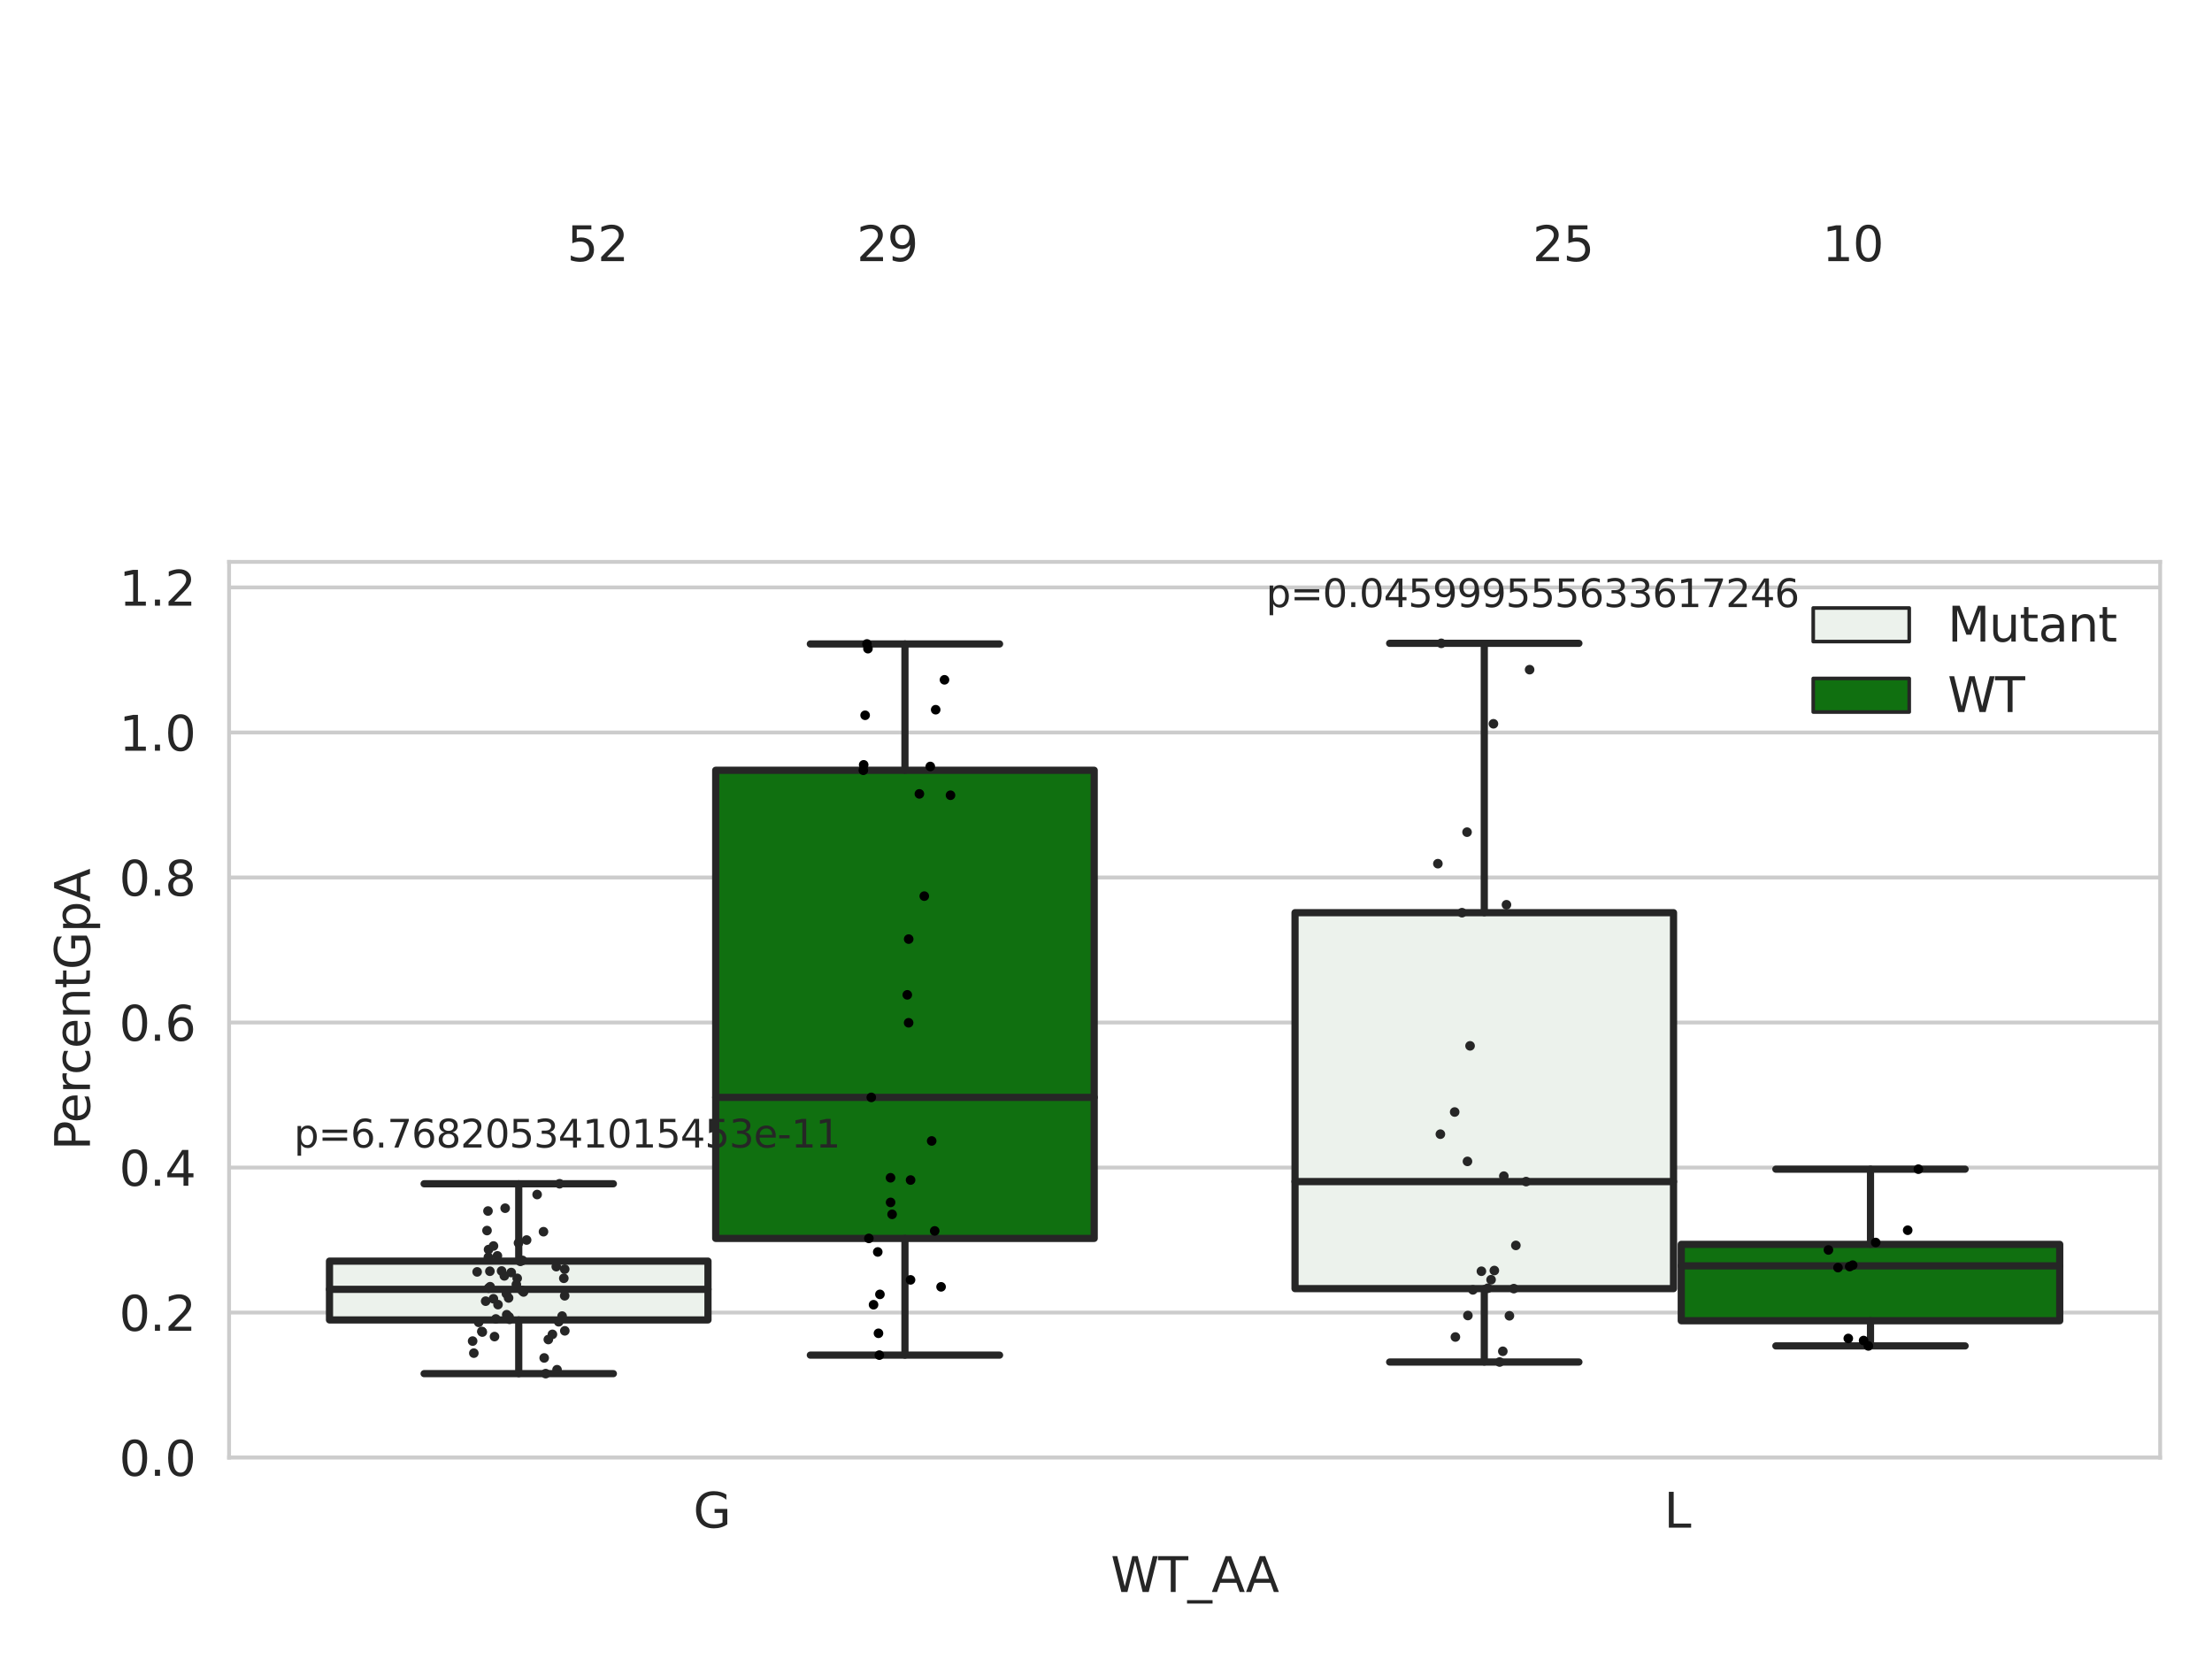 <?xml version="1.0" encoding="utf-8" standalone="no"?>
<!DOCTYPE svg PUBLIC "-//W3C//DTD SVG 1.1//EN"
  "http://www.w3.org/Graphics/SVG/1.1/DTD/svg11.dtd">
<svg xmlns:xlink="http://www.w3.org/1999/xlink" width="460.8pt" height="345.6pt" viewBox="0 0 460.8 345.6" xmlns="http://www.w3.org/2000/svg" version="1.1">
 <defs>
  <style type="text/css">*{stroke-linejoin: round; stroke-linecap: butt}</style>
 </defs>
 <g id="figure_1">
  <g id="patch_1">
   <path d="M 0 345.6 
L 460.8 345.6 
L 460.8 0 
L 0 0 
z
" style="fill: #ffffff"/>
  </g>
  <g id="axes_1">
   <g id="patch_2">
    <path d="M 47.72 303.64 
L 450 303.64 
L 450 117.054 
L 47.72 117.054 
z
" style="fill: #ffffff"/>
   </g>
   <g id="matplotlib.axis_1">
    <g id="xtick_1">
     <g id="text_1">
      <!-- G -->
      <g style="fill: #262626" transform="translate(144.416 318.238) scale(0.1 -0.1)">
       <defs>
        <path id="DejaVuSans-47" d="M 3809 666 
L 3809 1919 
L 2778 1919 
L 2778 2438 
L 4434 2438 
L 4434 434 
Q 4069 175 3628 42 
Q 3188 -91 2688 -91 
Q 1594 -91 976 548 
Q 359 1188 359 2328 
Q 359 3472 976 4111 
Q 1594 4750 2688 4750 
Q 3144 4750 3555 4637 
Q 3966 4525 4313 4306 
L 4313 3634 
Q 3963 3931 3569 4081 
Q 3175 4231 2741 4231 
Q 1884 4231 1454 3753 
Q 1025 3275 1025 2328 
Q 1025 1384 1454 906 
Q 1884 428 2741 428 
Q 3075 428 3337 486 
Q 3600 544 3809 666 
z
" transform="scale(0.016)"/>
       </defs>
       <use xlink:href="#DejaVuSans-47"/>
      </g>
     </g>
    </g>
    <g id="xtick_2">
     <g id="text_2">
      <!-- L -->
      <g style="fill: #262626" transform="translate(346.644 318.238) scale(0.1 -0.1)">
       <defs>
        <path id="DejaVuSans-4c" d="M 628 4666 
L 1259 4666 
L 1259 531 
L 3531 531 
L 3531 0 
L 628 0 
L 628 4666 
z
" transform="scale(0.016)"/>
       </defs>
       <use xlink:href="#DejaVuSans-4c"/>
      </g>
     </g>
    </g>
    <g id="text_3">
     <!-- WT_AA -->
     <g style="fill: #262626" transform="translate(231.384 331.638) scale(0.1 -0.1)">
      <defs>
       <path id="DejaVuSans-57" d="M 213 4666 
L 850 4666 
L 1831 722 
L 2809 4666 
L 3519 4666 
L 4500 722 
L 5478 4666 
L 6119 4666 
L 4947 0 
L 4153 0 
L 3169 4050 
L 2175 0 
L 1381 0 
L 213 4666 
z
" transform="scale(0.016)"/>
       <path id="DejaVuSans-54" d="M -19 4666 
L 3928 4666 
L 3928 4134 
L 2272 4134 
L 2272 0 
L 1638 0 
L 1638 4134 
L -19 4134 
L -19 4666 
z
" transform="scale(0.016)"/>
       <path id="DejaVuSans-5f" d="M 3263 -1063 
L 3263 -1509 
L -63 -1509 
L -63 -1063 
L 3263 -1063 
z
" transform="scale(0.016)"/>
       <path id="DejaVuSans-41" d="M 2188 4044 
L 1331 1722 
L 3047 1722 
L 2188 4044 
z
M 1831 4666 
L 2547 4666 
L 4325 0 
L 3669 0 
L 3244 1197 
L 1141 1197 
L 716 0 
L 50 0 
L 1831 4666 
z
" transform="scale(0.016)"/>
      </defs>
      <use xlink:href="#DejaVuSans-57"/>
      <use xlink:href="#DejaVuSans-54" x="98.877"/>
      <use xlink:href="#DejaVuSans-5f" x="159.961"/>
      <use xlink:href="#DejaVuSans-41" x="209.961"/>
      <use xlink:href="#DejaVuSans-41" x="281.119"/>
     </g>
    </g>
   </g>
   <g id="matplotlib.axis_2">
    <g id="ytick_1">
     <g id="line2d_1">
      <path d="M 47.72 303.64 
L 450 303.64 
" clip-path="url(#p1c39cd64d8)" style="fill: none; stroke: #cccccc; stroke-width: 0.8; stroke-linecap: round"/>
     </g>
     <g id="text_4">
      <!-- 0.0 -->
      <g style="fill: #262626" transform="translate(24.817 307.439) scale(0.1 -0.1)">
       <defs>
        <path id="DejaVuSans-30" d="M 2034 4250 
Q 1547 4250 1301 3770 
Q 1056 3291 1056 2328 
Q 1056 1369 1301 889 
Q 1547 409 2034 409 
Q 2525 409 2770 889 
Q 3016 1369 3016 2328 
Q 3016 3291 2770 3770 
Q 2525 4250 2034 4250 
z
M 2034 4750 
Q 2819 4750 3233 4129 
Q 3647 3509 3647 2328 
Q 3647 1150 3233 529 
Q 2819 -91 2034 -91 
Q 1250 -91 836 529 
Q 422 1150 422 2328 
Q 422 3509 836 4129 
Q 1250 4750 2034 4750 
z
" transform="scale(0.016)"/>
        <path id="DejaVuSans-2e" d="M 684 794 
L 1344 794 
L 1344 0 
L 684 0 
L 684 794 
z
" transform="scale(0.016)"/>
       </defs>
       <use xlink:href="#DejaVuSans-30"/>
       <use xlink:href="#DejaVuSans-2e" x="63.623"/>
       <use xlink:href="#DejaVuSans-30" x="95.41"/>
      </g>
     </g>
    </g>
    <g id="ytick_2">
     <g id="line2d_2">
      <path d="M 47.72 273.429 
L 450 273.429 
" clip-path="url(#p1c39cd64d8)" style="fill: none; stroke: #cccccc; stroke-width: 0.8; stroke-linecap: round"/>
     </g>
     <g id="text_5">
      <!-- 0.2 -->
      <g style="fill: #262626" transform="translate(24.817 277.228) scale(0.1 -0.1)">
       <defs>
        <path id="DejaVuSans-32" d="M 1228 531 
L 3431 531 
L 3431 0 
L 469 0 
L 469 531 
Q 828 903 1448 1529 
Q 2069 2156 2228 2338 
Q 2531 2678 2651 2914 
Q 2772 3150 2772 3378 
Q 2772 3750 2511 3984 
Q 2250 4219 1831 4219 
Q 1534 4219 1204 4116 
Q 875 4013 500 3803 
L 500 4441 
Q 881 4594 1212 4672 
Q 1544 4750 1819 4750 
Q 2544 4750 2975 4387 
Q 3406 4025 3406 3419 
Q 3406 3131 3298 2873 
Q 3191 2616 2906 2266 
Q 2828 2175 2409 1742 
Q 1991 1309 1228 531 
z
" transform="scale(0.016)"/>
       </defs>
       <use xlink:href="#DejaVuSans-30"/>
       <use xlink:href="#DejaVuSans-2e" x="63.623"/>
       <use xlink:href="#DejaVuSans-32" x="95.41"/>
      </g>
     </g>
    </g>
    <g id="ytick_3">
     <g id="line2d_3">
      <path d="M 47.72 243.218 
L 450 243.218 
" clip-path="url(#p1c39cd64d8)" style="fill: none; stroke: #cccccc; stroke-width: 0.8; stroke-linecap: round"/>
     </g>
     <g id="text_6">
      <!-- 0.4 -->
      <g style="fill: #262626" transform="translate(24.817 247.017) scale(0.1 -0.1)">
       <defs>
        <path id="DejaVuSans-34" d="M 2419 4116 
L 825 1625 
L 2419 1625 
L 2419 4116 
z
M 2253 4666 
L 3047 4666 
L 3047 1625 
L 3713 1625 
L 3713 1100 
L 3047 1100 
L 3047 0 
L 2419 0 
L 2419 1100 
L 313 1100 
L 313 1709 
L 2253 4666 
z
" transform="scale(0.016)"/>
       </defs>
       <use xlink:href="#DejaVuSans-30"/>
       <use xlink:href="#DejaVuSans-2e" x="63.623"/>
       <use xlink:href="#DejaVuSans-34" x="95.41"/>
      </g>
     </g>
    </g>
    <g id="ytick_4">
     <g id="line2d_4">
      <path d="M 47.72 213.007 
L 450 213.007 
" clip-path="url(#p1c39cd64d8)" style="fill: none; stroke: #cccccc; stroke-width: 0.8; stroke-linecap: round"/>
     </g>
     <g id="text_7">
      <!-- 0.6 -->
      <g style="fill: #262626" transform="translate(24.817 216.806) scale(0.1 -0.1)">
       <defs>
        <path id="DejaVuSans-36" d="M 2113 2584 
Q 1688 2584 1439 2293 
Q 1191 2003 1191 1497 
Q 1191 994 1439 701 
Q 1688 409 2113 409 
Q 2538 409 2786 701 
Q 3034 994 3034 1497 
Q 3034 2003 2786 2293 
Q 2538 2584 2113 2584 
z
M 3366 4563 
L 3366 3988 
Q 3128 4100 2886 4159 
Q 2644 4219 2406 4219 
Q 1781 4219 1451 3797 
Q 1122 3375 1075 2522 
Q 1259 2794 1537 2939 
Q 1816 3084 2150 3084 
Q 2853 3084 3261 2657 
Q 3669 2231 3669 1497 
Q 3669 778 3244 343 
Q 2819 -91 2113 -91 
Q 1303 -91 875 529 
Q 447 1150 447 2328 
Q 447 3434 972 4092 
Q 1497 4750 2381 4750 
Q 2619 4750 2861 4703 
Q 3103 4656 3366 4563 
z
" transform="scale(0.016)"/>
       </defs>
       <use xlink:href="#DejaVuSans-30"/>
       <use xlink:href="#DejaVuSans-2e" x="63.623"/>
       <use xlink:href="#DejaVuSans-36" x="95.41"/>
      </g>
     </g>
    </g>
    <g id="ytick_5">
     <g id="line2d_5">
      <path d="M 47.72 182.796 
L 450 182.796 
" clip-path="url(#p1c39cd64d8)" style="fill: none; stroke: #cccccc; stroke-width: 0.8; stroke-linecap: round"/>
     </g>
     <g id="text_8">
      <!-- 0.8 -->
      <g style="fill: #262626" transform="translate(24.817 186.595) scale(0.1 -0.1)">
       <defs>
        <path id="DejaVuSans-38" d="M 2034 2216 
Q 1584 2216 1326 1975 
Q 1069 1734 1069 1313 
Q 1069 891 1326 650 
Q 1584 409 2034 409 
Q 2484 409 2743 651 
Q 3003 894 3003 1313 
Q 3003 1734 2745 1975 
Q 2488 2216 2034 2216 
z
M 1403 2484 
Q 997 2584 770 2862 
Q 544 3141 544 3541 
Q 544 4100 942 4425 
Q 1341 4750 2034 4750 
Q 2731 4750 3128 4425 
Q 3525 4100 3525 3541 
Q 3525 3141 3298 2862 
Q 3072 2584 2669 2484 
Q 3125 2378 3379 2068 
Q 3634 1759 3634 1313 
Q 3634 634 3220 271 
Q 2806 -91 2034 -91 
Q 1263 -91 848 271 
Q 434 634 434 1313 
Q 434 1759 690 2068 
Q 947 2378 1403 2484 
z
M 1172 3481 
Q 1172 3119 1398 2916 
Q 1625 2713 2034 2713 
Q 2441 2713 2670 2916 
Q 2900 3119 2900 3481 
Q 2900 3844 2670 4047 
Q 2441 4250 2034 4250 
Q 1625 4250 1398 4047 
Q 1172 3844 1172 3481 
z
" transform="scale(0.016)"/>
       </defs>
       <use xlink:href="#DejaVuSans-30"/>
       <use xlink:href="#DejaVuSans-2e" x="63.623"/>
       <use xlink:href="#DejaVuSans-38" x="95.41"/>
      </g>
     </g>
    </g>
    <g id="ytick_6">
     <g id="line2d_6">
      <path d="M 47.72 152.585 
L 450 152.585 
" clip-path="url(#p1c39cd64d8)" style="fill: none; stroke: #cccccc; stroke-width: 0.8; stroke-linecap: round"/>
     </g>
     <g id="text_9">
      <!-- 1.0 -->
      <g style="fill: #262626" transform="translate(24.817 156.385) scale(0.1 -0.1)">
       <defs>
        <path id="DejaVuSans-31" d="M 794 531 
L 1825 531 
L 1825 4091 
L 703 3866 
L 703 4441 
L 1819 4666 
L 2450 4666 
L 2450 531 
L 3481 531 
L 3481 0 
L 794 0 
L 794 531 
z
" transform="scale(0.016)"/>
       </defs>
       <use xlink:href="#DejaVuSans-31"/>
       <use xlink:href="#DejaVuSans-2e" x="63.623"/>
       <use xlink:href="#DejaVuSans-30" x="95.41"/>
      </g>
     </g>
    </g>
    <g id="ytick_7">
     <g id="line2d_7">
      <path d="M 47.72 122.374 
L 450 122.374 
" clip-path="url(#p1c39cd64d8)" style="fill: none; stroke: #cccccc; stroke-width: 0.8; stroke-linecap: round"/>
     </g>
     <g id="text_10">
      <!-- 1.2 -->
      <g style="fill: #262626" transform="translate(24.817 126.174) scale(0.1 -0.1)">
       <use xlink:href="#DejaVuSans-31"/>
       <use xlink:href="#DejaVuSans-2e" x="63.623"/>
       <use xlink:href="#DejaVuSans-32" x="95.41"/>
      </g>
     </g>
    </g>
    <g id="text_11">
     <!-- PercentGpA -->
     <g style="fill: #262626" transform="translate(18.737 239.624) rotate(-90) scale(0.1 -0.1)">
      <defs>
       <path id="DejaVuSans-50" d="M 1259 4147 
L 1259 2394 
L 2053 2394 
Q 2494 2394 2734 2622 
Q 2975 2850 2975 3272 
Q 2975 3691 2734 3919 
Q 2494 4147 2053 4147 
L 1259 4147 
z
M 628 4666 
L 2053 4666 
Q 2838 4666 3239 4311 
Q 3641 3956 3641 3272 
Q 3641 2581 3239 2228 
Q 2838 1875 2053 1875 
L 1259 1875 
L 1259 0 
L 628 0 
L 628 4666 
z
" transform="scale(0.016)"/>
       <path id="DejaVuSans-65" d="M 3597 1894 
L 3597 1613 
L 953 1613 
Q 991 1019 1311 708 
Q 1631 397 2203 397 
Q 2534 397 2845 478 
Q 3156 559 3463 722 
L 3463 178 
Q 3153 47 2828 -22 
Q 2503 -91 2169 -91 
Q 1331 -91 842 396 
Q 353 884 353 1716 
Q 353 2575 817 3079 
Q 1281 3584 2069 3584 
Q 2775 3584 3186 3129 
Q 3597 2675 3597 1894 
z
M 3022 2063 
Q 3016 2534 2758 2815 
Q 2500 3097 2075 3097 
Q 1594 3097 1305 2825 
Q 1016 2553 972 2059 
L 3022 2063 
z
" transform="scale(0.016)"/>
       <path id="DejaVuSans-72" d="M 2631 2963 
Q 2534 3019 2420 3045 
Q 2306 3072 2169 3072 
Q 1681 3072 1420 2755 
Q 1159 2438 1159 1844 
L 1159 0 
L 581 0 
L 581 3500 
L 1159 3500 
L 1159 2956 
Q 1341 3275 1631 3429 
Q 1922 3584 2338 3584 
Q 2397 3584 2469 3576 
Q 2541 3569 2628 3553 
L 2631 2963 
z
" transform="scale(0.016)"/>
       <path id="DejaVuSans-63" d="M 3122 3366 
L 3122 2828 
Q 2878 2963 2633 3030 
Q 2388 3097 2138 3097 
Q 1578 3097 1268 2742 
Q 959 2388 959 1747 
Q 959 1106 1268 751 
Q 1578 397 2138 397 
Q 2388 397 2633 464 
Q 2878 531 3122 666 
L 3122 134 
Q 2881 22 2623 -34 
Q 2366 -91 2075 -91 
Q 1284 -91 818 406 
Q 353 903 353 1747 
Q 353 2603 823 3093 
Q 1294 3584 2113 3584 
Q 2378 3584 2631 3529 
Q 2884 3475 3122 3366 
z
" transform="scale(0.016)"/>
       <path id="DejaVuSans-6e" d="M 3513 2113 
L 3513 0 
L 2938 0 
L 2938 2094 
Q 2938 2591 2744 2837 
Q 2550 3084 2163 3084 
Q 1697 3084 1428 2787 
Q 1159 2491 1159 1978 
L 1159 0 
L 581 0 
L 581 3500 
L 1159 3500 
L 1159 2956 
Q 1366 3272 1645 3428 
Q 1925 3584 2291 3584 
Q 2894 3584 3203 3211 
Q 3513 2838 3513 2113 
z
" transform="scale(0.016)"/>
       <path id="DejaVuSans-74" d="M 1172 4494 
L 1172 3500 
L 2356 3500 
L 2356 3053 
L 1172 3053 
L 1172 1153 
Q 1172 725 1289 603 
Q 1406 481 1766 481 
L 2356 481 
L 2356 0 
L 1766 0 
Q 1100 0 847 248 
Q 594 497 594 1153 
L 594 3053 
L 172 3053 
L 172 3500 
L 594 3500 
L 594 4494 
L 1172 4494 
z
" transform="scale(0.016)"/>
       <path id="DejaVuSans-70" d="M 1159 525 
L 1159 -1331 
L 581 -1331 
L 581 3500 
L 1159 3500 
L 1159 2969 
Q 1341 3281 1617 3432 
Q 1894 3584 2278 3584 
Q 2916 3584 3314 3078 
Q 3713 2572 3713 1747 
Q 3713 922 3314 415 
Q 2916 -91 2278 -91 
Q 1894 -91 1617 61 
Q 1341 213 1159 525 
z
M 3116 1747 
Q 3116 2381 2855 2742 
Q 2594 3103 2138 3103 
Q 1681 3103 1420 2742 
Q 1159 2381 1159 1747 
Q 1159 1113 1420 752 
Q 1681 391 2138 391 
Q 2594 391 2855 752 
Q 3116 1113 3116 1747 
z
" transform="scale(0.016)"/>
      </defs>
      <use xlink:href="#DejaVuSans-50"/>
      <use xlink:href="#DejaVuSans-65" x="56.678"/>
      <use xlink:href="#DejaVuSans-72" x="118.201"/>
      <use xlink:href="#DejaVuSans-63" x="157.064"/>
      <use xlink:href="#DejaVuSans-65" x="212.045"/>
      <use xlink:href="#DejaVuSans-6e" x="273.568"/>
      <use xlink:href="#DejaVuSans-74" x="336.947"/>
      <use xlink:href="#DejaVuSans-47" x="376.156"/>
      <use xlink:href="#DejaVuSans-70" x="453.646"/>
      <use xlink:href="#DejaVuSans-41" x="517.123"/>
     </g>
    </g>
   </g>
   <g id="patch_3">
    <path d="M 68.639 274.965 
L 147.485 274.965 
L 147.485 262.714 
L 68.639 262.714 
L 68.639 274.965 
z
" clip-path="url(#p1c39cd64d8)" style="fill: #ecf2ec; stroke: #262626; stroke-width: 1.5; stroke-linejoin: miter"/>
   </g>
   <g id="patch_4">
    <path d="M 149.095 257.982 
L 227.941 257.982 
L 227.941 160.463 
L 149.095 160.463 
L 149.095 257.982 
z
" clip-path="url(#p1c39cd64d8)" style="fill: #107010; stroke: #262626; stroke-width: 1.5; stroke-linejoin: miter"/>
   </g>
   <g id="patch_5">
    <path d="M 269.779 268.445 
L 348.625 268.445 
L 348.625 190.129 
L 269.779 190.129 
L 269.779 268.445 
z
" clip-path="url(#p1c39cd64d8)" style="fill: #ecf2ec; stroke: #262626; stroke-width: 1.5; stroke-linejoin: miter"/>
   </g>
   <g id="patch_6">
    <path d="M 350.235 275.135 
L 429.081 275.135 
L 429.081 259.224 
L 350.235 259.224 
L 350.235 275.135 
z
" clip-path="url(#p1c39cd64d8)" style="fill: #107010; stroke: #262626; stroke-width: 1.5; stroke-linejoin: miter"/>
   </g>
   <g id="patch_7">
    <path d="M 148.29 303.64 
L 148.29 303.64 
L 148.29 303.64 
L 148.29 303.64 
z
" clip-path="url(#p1c39cd64d8)" style="fill: #ecf2ec; stroke: #262626; stroke-width: 0.75; stroke-linejoin: miter"/>
   </g>
   <g id="patch_8">
    <path d="M 148.29 303.64 
L 148.29 303.64 
L 148.29 303.64 
L 148.29 303.64 
z
" clip-path="url(#p1c39cd64d8)" style="fill: #107010; stroke: #262626; stroke-width: 0.75; stroke-linejoin: miter"/>
   </g>
   <g id="PathCollection_1"/>
   <g id="PathCollection_2"/>
   <g id="line2d_8">
    <path d="M 108.062 274.965 
L 108.062 286.153 
" clip-path="url(#p1c39cd64d8)" style="fill: none; stroke: #262626; stroke-width: 1.5; stroke-linecap: round"/>
   </g>
   <g id="line2d_9">
    <path d="M 108.062 262.714 
L 108.062 246.602 
" clip-path="url(#p1c39cd64d8)" style="fill: none; stroke: #262626; stroke-width: 1.5; stroke-linecap: round"/>
   </g>
   <g id="line2d_10">
    <path d="M 88.35 286.153 
L 127.774 286.153 
" clip-path="url(#p1c39cd64d8)" style="fill: none; stroke: #262626; stroke-width: 1.5; stroke-linecap: round"/>
   </g>
   <g id="line2d_11">
    <path d="M 88.35 246.602 
L 127.774 246.602 
" clip-path="url(#p1c39cd64d8)" style="fill: none; stroke: #262626; stroke-width: 1.5; stroke-linecap: round"/>
   </g>
   <g id="line2d_12"/>
   <g id="line2d_13">
    <path d="M 188.518 257.982 
L 188.518 282.296 
" clip-path="url(#p1c39cd64d8)" style="fill: none; stroke: #262626; stroke-width: 1.5; stroke-linecap: round"/>
   </g>
   <g id="line2d_14">
    <path d="M 188.518 160.463 
L 188.518 134.148 
" clip-path="url(#p1c39cd64d8)" style="fill: none; stroke: #262626; stroke-width: 1.5; stroke-linecap: round"/>
   </g>
   <g id="line2d_15">
    <path d="M 168.806 282.296 
L 208.23 282.296 
" clip-path="url(#p1c39cd64d8)" style="fill: none; stroke: #262626; stroke-width: 1.5; stroke-linecap: round"/>
   </g>
   <g id="line2d_16">
    <path d="M 168.806 134.148 
L 208.23 134.148 
" clip-path="url(#p1c39cd64d8)" style="fill: none; stroke: #262626; stroke-width: 1.5; stroke-linecap: round"/>
   </g>
   <g id="line2d_17"/>
   <g id="line2d_18">
    <path d="M 309.202 268.445 
L 309.202 283.736 
" clip-path="url(#p1c39cd64d8)" style="fill: none; stroke: #262626; stroke-width: 1.5; stroke-linecap: round"/>
   </g>
   <g id="line2d_19">
    <path d="M 309.202 190.129 
L 309.202 134.017 
" clip-path="url(#p1c39cd64d8)" style="fill: none; stroke: #262626; stroke-width: 1.5; stroke-linecap: round"/>
   </g>
   <g id="line2d_20">
    <path d="M 289.49 283.736 
L 328.914 283.736 
" clip-path="url(#p1c39cd64d8)" style="fill: none; stroke: #262626; stroke-width: 1.5; stroke-linecap: round"/>
   </g>
   <g id="line2d_21">
    <path d="M 289.49 134.017 
L 328.914 134.017 
" clip-path="url(#p1c39cd64d8)" style="fill: none; stroke: #262626; stroke-width: 1.5; stroke-linecap: round"/>
   </g>
   <g id="line2d_22"/>
   <g id="line2d_23">
    <path d="M 389.658 275.135 
L 389.658 280.378 
" clip-path="url(#p1c39cd64d8)" style="fill: none; stroke: #262626; stroke-width: 1.5; stroke-linecap: round"/>
   </g>
   <g id="line2d_24">
    <path d="M 389.658 259.224 
L 389.658 243.56 
" clip-path="url(#p1c39cd64d8)" style="fill: none; stroke: #262626; stroke-width: 1.5; stroke-linecap: round"/>
   </g>
   <g id="line2d_25">
    <path d="M 369.946 280.378 
L 409.37 280.378 
" clip-path="url(#p1c39cd64d8)" style="fill: none; stroke: #262626; stroke-width: 1.5; stroke-linecap: round"/>
   </g>
   <g id="line2d_26">
    <path d="M 369.946 243.56 
L 409.37 243.56 
" clip-path="url(#p1c39cd64d8)" style="fill: none; stroke: #262626; stroke-width: 1.5; stroke-linecap: round"/>
   </g>
   <g id="line2d_27"/>
   <g id="line2d_28">
    <path d="M 68.639 268.586 
L 147.485 268.586 
" clip-path="url(#p1c39cd64d8)" style="fill: none; stroke: #262626; stroke-width: 1.5; stroke-linecap: round"/>
   </g>
   <g id="line2d_29">
    <path d="M 149.095 228.607 
L 227.941 228.607 
" clip-path="url(#p1c39cd64d8)" style="fill: none; stroke: #262626; stroke-width: 1.5; stroke-linecap: round"/>
   </g>
   <g id="line2d_30">
    <path d="M 269.779 246.147 
L 348.625 246.147 
" clip-path="url(#p1c39cd64d8)" style="fill: none; stroke: #262626; stroke-width: 1.5; stroke-linecap: round"/>
   </g>
   <g id="line2d_31">
    <path d="M 350.235 263.699 
L 429.081 263.699 
" clip-path="url(#p1c39cd64d8)" style="fill: none; stroke: #262626; stroke-width: 1.5; stroke-linecap: round"/>
   </g>
   <g id="patch_9">
    <path d="M 47.72 303.64 
L 47.72 117.054 
" style="fill: none; stroke: #cccccc; stroke-width: 0.8; stroke-linejoin: miter; stroke-linecap: square"/>
   </g>
   <g id="patch_10">
    <path d="M 450 303.64 
L 450 117.054 
" style="fill: none; stroke: #cccccc; stroke-width: 0.8; stroke-linejoin: miter; stroke-linecap: square"/>
   </g>
   <g id="patch_11">
    <path d="M 47.72 303.64 
L 450 303.64 
" style="fill: none; stroke: #cccccc; stroke-width: 0.8; stroke-linejoin: miter; stroke-linecap: square"/>
   </g>
   <g id="patch_12">
    <path d="M 47.72 117.054 
L 450 117.054 
" style="fill: none; stroke: #cccccc; stroke-width: 0.8; stroke-linejoin: miter; stroke-linecap: square"/>
   </g>
   <g id="PathCollection_3">
    <defs>
     <path id="C0_0_bb5c1a4bd2" d="M 0 1 
C 0.265 1 0.52 0.895 0.707 0.707 
C 0.895 0.52 1 0.265 1 -0 
C 1 -0.265 0.895 -0.52 0.707 -0.707 
C 0.52 -0.895 0.265 -1 0 -1 
C -0.265 -1 -0.52 -0.895 -0.707 -0.707 
C -0.895 -0.52 -1 -0.265 -1 0 
C -1 0.265 -0.895 0.52 -0.707 0.707 
C -0.52 0.895 -0.265 1 0 1 
z
"/>
    </defs>
    <g clip-path="url(#p1c39cd64d8)">
     <use xlink:href="#C0_0_bb5c1a4bd2" x="102.787" y="270.557" style="fill: #262626"/>
    </g>
    <g clip-path="url(#p1c39cd64d8)">
     <use xlink:href="#C0_0_bb5c1a4bd2" x="106.151" y="274.837" style="fill: #262626"/>
    </g>
    <g clip-path="url(#p1c39cd64d8)">
     <use xlink:href="#C0_0_bb5c1a4bd2" x="117.66" y="277.237" style="fill: #262626"/>
    </g>
    <g clip-path="url(#p1c39cd64d8)">
     <use xlink:href="#C0_0_bb5c1a4bd2" x="98.709" y="281.882" style="fill: #262626"/>
    </g>
    <g clip-path="url(#p1c39cd64d8)">
     <use xlink:href="#C0_0_bb5c1a4bd2" x="109.063" y="269.142" style="fill: #262626"/>
    </g>
    <g clip-path="url(#p1c39cd64d8)">
     <use xlink:href="#C0_0_bb5c1a4bd2" x="115.881" y="263.859" style="fill: #262626"/>
    </g>
    <g clip-path="url(#p1c39cd64d8)">
     <use xlink:href="#C0_0_bb5c1a4bd2" x="114.227" y="279.048" style="fill: #262626"/>
    </g>
    <g clip-path="url(#p1c39cd64d8)">
     <use xlink:href="#C0_0_bb5c1a4bd2" x="103.619" y="261.619" style="fill: #262626"/>
    </g>
    <g clip-path="url(#p1c39cd64d8)">
     <use xlink:href="#C0_0_bb5c1a4bd2" x="102.106" y="268.042" style="fill: #262626"/>
    </g>
    <g clip-path="url(#p1c39cd64d8)">
     <use xlink:href="#C0_0_bb5c1a4bd2" x="99.719" y="275.463" style="fill: #262626"/>
    </g>
    <g clip-path="url(#p1c39cd64d8)">
     <use xlink:href="#C0_0_bb5c1a4bd2" x="115.081" y="277.972" style="fill: #262626"/>
    </g>
    <g clip-path="url(#p1c39cd64d8)">
     <use xlink:href="#C0_0_bb5c1a4bd2" x="103.745" y="271.776" style="fill: #262626"/>
    </g>
    <g clip-path="url(#p1c39cd64d8)">
     <use xlink:href="#C0_0_bb5c1a4bd2" x="101.656" y="252.278" style="fill: #262626"/>
    </g>
    <g clip-path="url(#p1c39cd64d8)">
     <use xlink:href="#C0_0_bb5c1a4bd2" x="106.052" y="274.344" style="fill: #262626"/>
    </g>
    <g clip-path="url(#p1c39cd64d8)">
     <use xlink:href="#C0_0_bb5c1a4bd2" x="105.236" y="251.69" style="fill: #262626"/>
    </g>
    <g clip-path="url(#p1c39cd64d8)">
     <use xlink:href="#C0_0_bb5c1a4bd2" x="117.454" y="266.291" style="fill: #262626"/>
    </g>
    <g clip-path="url(#p1c39cd64d8)">
     <use xlink:href="#C0_0_bb5c1a4bd2" x="116.569" y="246.602" style="fill: #262626"/>
    </g>
    <g clip-path="url(#p1c39cd64d8)">
     <use xlink:href="#C0_0_bb5c1a4bd2" x="109.702" y="258.321" style="fill: #262626"/>
    </g>
    <g clip-path="url(#p1c39cd64d8)">
     <use xlink:href="#C0_0_bb5c1a4bd2" x="101.772" y="268.343" style="fill: #262626"/>
    </g>
    <g clip-path="url(#p1c39cd64d8)">
     <use xlink:href="#C0_0_bb5c1a4bd2" x="113.366" y="282.881" style="fill: #262626"/>
    </g>
    <g clip-path="url(#p1c39cd64d8)">
     <use xlink:href="#C0_0_bb5c1a4bd2" x="100.478" y="277.489" style="fill: #262626"/>
    </g>
    <g clip-path="url(#p1c39cd64d8)">
     <use xlink:href="#C0_0_bb5c1a4bd2" x="111.894" y="248.842" style="fill: #262626"/>
    </g>
    <g clip-path="url(#p1c39cd64d8)">
     <use xlink:href="#C0_0_bb5c1a4bd2" x="104.496" y="264.77" style="fill: #262626"/>
    </g>
    <g clip-path="url(#p1c39cd64d8)">
     <use xlink:href="#C0_0_bb5c1a4bd2" x="100.371" y="277.364" style="fill: #262626"/>
    </g>
    <g clip-path="url(#p1c39cd64d8)">
     <use xlink:href="#C0_0_bb5c1a4bd2" x="102.05" y="264.822" style="fill: #262626"/>
    </g>
    <g clip-path="url(#p1c39cd64d8)">
     <use xlink:href="#C0_0_bb5c1a4bd2" x="105.065" y="265.791" style="fill: #262626"/>
    </g>
    <g clip-path="url(#p1c39cd64d8)">
     <use xlink:href="#C0_0_bb5c1a4bd2" x="105.559" y="273.878" style="fill: #262626"/>
    </g>
    <g clip-path="url(#p1c39cd64d8)">
     <use xlink:href="#C0_0_bb5c1a4bd2" x="101.174" y="271.057" style="fill: #262626"/>
    </g>
    <g clip-path="url(#p1c39cd64d8)">
     <use xlink:href="#C0_0_bb5c1a4bd2" x="108.842" y="262.565" style="fill: #262626"/>
    </g>
    <g clip-path="url(#p1c39cd64d8)">
     <use xlink:href="#C0_0_bb5c1a4bd2" x="101.735" y="261.905" style="fill: #262626"/>
    </g>
    <g clip-path="url(#p1c39cd64d8)">
     <use xlink:href="#C0_0_bb5c1a4bd2" x="108.012" y="258.932" style="fill: #262626"/>
    </g>
    <g clip-path="url(#p1c39cd64d8)">
     <use xlink:href="#C0_0_bb5c1a4bd2" x="102.803" y="259.562" style="fill: #262626"/>
    </g>
    <g clip-path="url(#p1c39cd64d8)">
     <use xlink:href="#C0_0_bb5c1a4bd2" x="117.636" y="269.935" style="fill: #262626"/>
    </g>
    <g clip-path="url(#p1c39cd64d8)">
     <use xlink:href="#C0_0_bb5c1a4bd2" x="101.772" y="260.307" style="fill: #262626"/>
    </g>
    <g clip-path="url(#p1c39cd64d8)">
     <use xlink:href="#C0_0_bb5c1a4bd2" x="103.018" y="278.436" style="fill: #262626"/>
    </g>
    <g clip-path="url(#p1c39cd64d8)">
     <use xlink:href="#C0_0_bb5c1a4bd2" x="108.747" y="268.83" style="fill: #262626"/>
    </g>
    <g clip-path="url(#p1c39cd64d8)">
     <use xlink:href="#C0_0_bb5c1a4bd2" x="103.294" y="274.759" style="fill: #262626"/>
    </g>
    <g clip-path="url(#p1c39cd64d8)">
     <use xlink:href="#C0_0_bb5c1a4bd2" x="117.097" y="274.163" style="fill: #262626"/>
    </g>
    <g clip-path="url(#p1c39cd64d8)">
     <use xlink:href="#C0_0_bb5c1a4bd2" x="116.386" y="275.349" style="fill: #262626"/>
    </g>
    <g clip-path="url(#p1c39cd64d8)">
     <use xlink:href="#C0_0_bb5c1a4bd2" x="107.568" y="267.594" style="fill: #262626"/>
    </g>
    <g clip-path="url(#p1c39cd64d8)">
     <use xlink:href="#C0_0_bb5c1a4bd2" x="106.502" y="265.09" style="fill: #262626"/>
    </g>
    <g clip-path="url(#p1c39cd64d8)">
     <use xlink:href="#C0_0_bb5c1a4bd2" x="99.397" y="264.958" style="fill: #262626"/>
    </g>
    <g clip-path="url(#p1c39cd64d8)">
     <use xlink:href="#C0_0_bb5c1a4bd2" x="101.454" y="256.347" style="fill: #262626"/>
    </g>
    <g clip-path="url(#p1c39cd64d8)">
     <use xlink:href="#C0_0_bb5c1a4bd2" x="98.456" y="279.372" style="fill: #262626"/>
    </g>
    <g clip-path="url(#p1c39cd64d8)">
     <use xlink:href="#C0_0_bb5c1a4bd2" x="105.948" y="270.388" style="fill: #262626"/>
    </g>
    <g clip-path="url(#p1c39cd64d8)">
     <use xlink:href="#C0_0_bb5c1a4bd2" x="116.042" y="285.337" style="fill: #262626"/>
    </g>
    <g clip-path="url(#p1c39cd64d8)">
     <use xlink:href="#C0_0_bb5c1a4bd2" x="108.406" y="262.764" style="fill: #262626"/>
    </g>
    <g clip-path="url(#p1c39cd64d8)">
     <use xlink:href="#C0_0_bb5c1a4bd2" x="107.74" y="266.298" style="fill: #262626"/>
    </g>
    <g clip-path="url(#p1c39cd64d8)">
     <use xlink:href="#C0_0_bb5c1a4bd2" x="105.487" y="269.495" style="fill: #262626"/>
    </g>
    <g clip-path="url(#p1c39cd64d8)">
     <use xlink:href="#C0_0_bb5c1a4bd2" x="117.64" y="264.394" style="fill: #262626"/>
    </g>
    <g clip-path="url(#p1c39cd64d8)">
     <use xlink:href="#C0_0_bb5c1a4bd2" x="113.22" y="256.585" style="fill: #262626"/>
    </g>
    <g clip-path="url(#p1c39cd64d8)">
     <use xlink:href="#C0_0_bb5c1a4bd2" x="113.682" y="286.153" style="fill: #262626"/>
    </g>
   </g>
   <g id="PathCollection_4">
    <defs>
     <path id="C1_0_c247820a19" d="M 0 1 
C 0.265 1 0.52 0.895 0.707 0.707 
C 0.895 0.52 1 0.265 1 -0 
C 1 -0.265 0.895 -0.52 0.707 -0.707 
C 0.52 -0.895 0.265 -1 0 -1 
C -0.265 -1 -0.52 -0.895 -0.707 -0.707 
C -0.895 -0.52 -1 -0.265 -1 0 
C -1 0.265 -0.895 0.52 -0.707 0.707 
C -0.52 0.895 -0.265 1 0 1 
z
"/>
    </defs>
    <g clip-path="url(#p1c39cd64d8)">
     <use xlink:href="#C1_0_c247820a19" x="189.284" y="213.065"/>
    </g>
    <g clip-path="url(#p1c39cd64d8)">
     <use xlink:href="#C1_0_c247820a19" x="181.504" y="228.607"/>
    </g>
    <g clip-path="url(#p1c39cd64d8)">
     <use xlink:href="#C1_0_c247820a19" x="189.005" y="207.243"/>
    </g>
    <g clip-path="url(#p1c39cd64d8)">
     <use xlink:href="#C1_0_c247820a19" x="185.525" y="250.482"/>
    </g>
    <g clip-path="url(#p1c39cd64d8)">
     <use xlink:href="#C1_0_c247820a19" x="183.184" y="282.296"/>
    </g>
    <g clip-path="url(#p1c39cd64d8)">
     <use xlink:href="#C1_0_c247820a19" x="185.513" y="245.351"/>
    </g>
    <g clip-path="url(#p1c39cd64d8)">
     <use xlink:href="#C1_0_c247820a19" x="196.044" y="268.072"/>
    </g>
    <g clip-path="url(#p1c39cd64d8)">
     <use xlink:href="#C1_0_c247820a19" x="180.605" y="134.148"/>
    </g>
    <g clip-path="url(#p1c39cd64d8)">
     <use xlink:href="#C1_0_c247820a19" x="193.795" y="159.669"/>
    </g>
    <g clip-path="url(#p1c39cd64d8)">
     <use xlink:href="#C1_0_c247820a19" x="180.811" y="135.131"/>
    </g>
    <g clip-path="url(#p1c39cd64d8)">
     <use xlink:href="#C1_0_c247820a19" x="194.92" y="147.847"/>
    </g>
    <g clip-path="url(#p1c39cd64d8)">
     <use xlink:href="#C1_0_c247820a19" x="179.85" y="160.463"/>
    </g>
    <g clip-path="url(#p1c39cd64d8)">
     <use xlink:href="#C1_0_c247820a19" x="191.524" y="165.381"/>
    </g>
    <g clip-path="url(#p1c39cd64d8)">
     <use xlink:href="#C1_0_c247820a19" x="196.754" y="141.615"/>
    </g>
    <g clip-path="url(#p1c39cd64d8)">
     <use xlink:href="#C1_0_c247820a19" x="189.68" y="266.622"/>
    </g>
    <g clip-path="url(#p1c39cd64d8)">
     <use xlink:href="#C1_0_c247820a19" x="185.842" y="252.968"/>
    </g>
    <g clip-path="url(#p1c39cd64d8)">
     <use xlink:href="#C1_0_c247820a19" x="194.716" y="256.422"/>
    </g>
    <g clip-path="url(#p1c39cd64d8)">
     <use xlink:href="#C1_0_c247820a19" x="198.008" y="165.662"/>
    </g>
    <g clip-path="url(#p1c39cd64d8)">
     <use xlink:href="#C1_0_c247820a19" x="180.222" y="149.004"/>
    </g>
    <g clip-path="url(#p1c39cd64d8)">
     <use xlink:href="#C1_0_c247820a19" x="189.295" y="195.631"/>
    </g>
    <g clip-path="url(#p1c39cd64d8)">
     <use xlink:href="#C1_0_c247820a19" x="189.69" y="245.823"/>
    </g>
    <g clip-path="url(#p1c39cd64d8)">
     <use xlink:href="#C1_0_c247820a19" x="179.921" y="159.329"/>
    </g>
    <g clip-path="url(#p1c39cd64d8)">
     <use xlink:href="#C1_0_c247820a19" x="183.305" y="269.64"/>
    </g>
    <g clip-path="url(#p1c39cd64d8)">
     <use xlink:href="#C1_0_c247820a19" x="181.002" y="257.982"/>
    </g>
    <g clip-path="url(#p1c39cd64d8)">
     <use xlink:href="#C1_0_c247820a19" x="181.976" y="271.8"/>
    </g>
    <g clip-path="url(#p1c39cd64d8)">
     <use xlink:href="#C1_0_c247820a19" x="183.003" y="277.749"/>
    </g>
    <g clip-path="url(#p1c39cd64d8)">
     <use xlink:href="#C1_0_c247820a19" x="182.853" y="260.805"/>
    </g>
    <g clip-path="url(#p1c39cd64d8)">
     <use xlink:href="#C1_0_c247820a19" x="194.086" y="237.681"/>
    </g>
    <g clip-path="url(#p1c39cd64d8)">
     <use xlink:href="#C1_0_c247820a19" x="192.544" y="186.678"/>
    </g>
   </g>
   <g id="PathCollection_5">
    <defs>
     <path id="C2_0_08121fb043" d="M 0 1 
C 0.265 1 0.52 0.895 0.707 0.707 
C 0.895 0.52 1 0.265 1 -0 
C 1 -0.265 0.895 -0.52 0.707 -0.707 
C 0.52 -0.895 0.265 -1 0 -1 
C -0.265 -1 -0.52 -0.895 -0.707 -0.707 
C -0.895 -0.52 -1 -0.265 -1 0 
C -1 0.265 -0.895 0.52 -0.707 0.707 
C -0.52 0.895 -0.265 1 0 1 
z
"/>
    </defs>
    <g clip-path="url(#p1c39cd64d8)">
     <use xlink:href="#C2_0_08121fb043" x="305.7" y="241.939" style="fill: #262626"/>
    </g>
    <g clip-path="url(#p1c39cd64d8)">
     <use xlink:href="#C2_0_08121fb043" x="306.83" y="268.704" style="fill: #262626"/>
    </g>
    <g clip-path="url(#p1c39cd64d8)">
     <use xlink:href="#C2_0_08121fb043" x="305.613" y="173.353" style="fill: #262626"/>
    </g>
    <g clip-path="url(#p1c39cd64d8)">
     <use xlink:href="#C2_0_08121fb043" x="300.057" y="236.268" style="fill: #262626"/>
    </g>
    <g clip-path="url(#p1c39cd64d8)">
     <use xlink:href="#C2_0_08121fb043" x="315.353" y="268.445" style="fill: #262626"/>
    </g>
    <g clip-path="url(#p1c39cd64d8)">
     <use xlink:href="#C2_0_08121fb043" x="303.036" y="231.653" style="fill: #262626"/>
    </g>
    <g clip-path="url(#p1c39cd64d8)">
     <use xlink:href="#C2_0_08121fb043" x="315.78" y="259.44" style="fill: #262626"/>
    </g>
    <g clip-path="url(#p1c39cd64d8)">
     <use xlink:href="#C2_0_08121fb043" x="304.558" y="190.129" style="fill: #262626"/>
    </g>
    <g clip-path="url(#p1c39cd64d8)">
     <use xlink:href="#C2_0_08121fb043" x="318.645" y="139.504" style="fill: #262626"/>
    </g>
    <g clip-path="url(#p1c39cd64d8)">
     <use xlink:href="#C2_0_08121fb043" x="317.913" y="246.147" style="fill: #262626"/>
    </g>
    <g clip-path="url(#p1c39cd64d8)">
     <use xlink:href="#C2_0_08121fb043" x="311.111" y="150.779" style="fill: #262626"/>
    </g>
    <g clip-path="url(#p1c39cd64d8)">
     <use xlink:href="#C2_0_08121fb043" x="311.298" y="264.672" style="fill: #262626"/>
    </g>
    <g clip-path="url(#p1c39cd64d8)">
     <use xlink:href="#C2_0_08121fb043" x="308.605" y="264.822" style="fill: #262626"/>
    </g>
    <g clip-path="url(#p1c39cd64d8)">
     <use xlink:href="#C2_0_08121fb043" x="305.789" y="274.047" style="fill: #262626"/>
    </g>
    <g clip-path="url(#p1c39cd64d8)">
     <use xlink:href="#C2_0_08121fb043" x="306.242" y="217.871" style="fill: #262626"/>
    </g>
    <g clip-path="url(#p1c39cd64d8)">
     <use xlink:href="#C2_0_08121fb043" x="313.277" y="245.011" style="fill: #262626"/>
    </g>
    <g clip-path="url(#p1c39cd64d8)">
     <use xlink:href="#C2_0_08121fb043" x="309.937" y="268.369" style="fill: #262626"/>
    </g>
    <g clip-path="url(#p1c39cd64d8)">
     <use xlink:href="#C2_0_08121fb043" x="313.825" y="188.474" style="fill: #262626"/>
    </g>
    <g clip-path="url(#p1c39cd64d8)">
     <use xlink:href="#C2_0_08121fb043" x="303.185" y="278.522" style="fill: #262626"/>
    </g>
    <g clip-path="url(#p1c39cd64d8)">
     <use xlink:href="#C2_0_08121fb043" x="300.245" y="134.017" style="fill: #262626"/>
    </g>
    <g clip-path="url(#p1c39cd64d8)">
     <use xlink:href="#C2_0_08121fb043" x="310.619" y="266.588" style="fill: #262626"/>
    </g>
    <g clip-path="url(#p1c39cd64d8)">
     <use xlink:href="#C2_0_08121fb043" x="313.065" y="281.498" style="fill: #262626"/>
    </g>
    <g clip-path="url(#p1c39cd64d8)">
     <use xlink:href="#C2_0_08121fb043" x="312.403" y="283.736" style="fill: #262626"/>
    </g>
    <g clip-path="url(#p1c39cd64d8)">
     <use xlink:href="#C2_0_08121fb043" x="314.438" y="274.103" style="fill: #262626"/>
    </g>
    <g clip-path="url(#p1c39cd64d8)">
     <use xlink:href="#C2_0_08121fb043" x="299.537" y="179.921" style="fill: #262626"/>
    </g>
   </g>
   <g id="PathCollection_6">
    <defs>
     <path id="C3_0_bf386529cb" d="M 0 1 
C 0.265 1 0.52 0.895 0.707 0.707 
C 0.895 0.52 1 0.265 1 -0 
C 1 -0.265 0.895 -0.52 0.707 -0.707 
C 0.52 -0.895 0.265 -1 0 -1 
C -0.265 -1 -0.52 -0.895 -0.707 -0.707 
C -0.895 -0.52 -1 -0.265 -1 0 
C -1 0.265 -0.895 0.52 -0.707 0.707 
C -0.52 0.895 -0.265 1 0 1 
z
"/>
    </defs>
    <g clip-path="url(#p1c39cd64d8)">
     <use xlink:href="#C3_0_bf386529cb" x="382.889" y="264.066"/>
    </g>
    <g clip-path="url(#p1c39cd64d8)">
     <use xlink:href="#C3_0_bf386529cb" x="385.034" y="278.825"/>
    </g>
    <g clip-path="url(#p1c39cd64d8)">
     <use xlink:href="#C3_0_bf386529cb" x="389.217" y="280.378"/>
    </g>
    <g clip-path="url(#p1c39cd64d8)">
     <use xlink:href="#C3_0_bf386529cb" x="399.631" y="243.56"/>
    </g>
    <g clip-path="url(#p1c39cd64d8)">
     <use xlink:href="#C3_0_bf386529cb" x="385.951" y="263.553"/>
    </g>
    <g clip-path="url(#p1c39cd64d8)">
     <use xlink:href="#C3_0_bf386529cb" x="385.322" y="263.845"/>
    </g>
    <g clip-path="url(#p1c39cd64d8)">
     <use xlink:href="#C3_0_bf386529cb" x="397.407" y="256.279"/>
    </g>
    <g clip-path="url(#p1c39cd64d8)">
     <use xlink:href="#C3_0_bf386529cb" x="380.896" y="260.387"/>
    </g>
    <g clip-path="url(#p1c39cd64d8)">
     <use xlink:href="#C3_0_bf386529cb" x="388.223" y="279.257"/>
    </g>
    <g clip-path="url(#p1c39cd64d8)">
     <use xlink:href="#C3_0_bf386529cb" x="390.742" y="258.836"/>
    </g>
   </g>
   <g id="text_12">
    <!-- 52 -->
    <g style="fill: #262626" transform="translate(118.119 54.4) scale(0.1 -0.1)">
     <defs>
      <path id="DejaVuSans-35" d="M 691 4666 
L 3169 4666 
L 3169 4134 
L 1269 4134 
L 1269 2991 
Q 1406 3038 1543 3061 
Q 1681 3084 1819 3084 
Q 2600 3084 3056 2656 
Q 3513 2228 3513 1497 
Q 3513 744 3044 326 
Q 2575 -91 1722 -91 
Q 1428 -91 1123 -41 
Q 819 9 494 109 
L 494 744 
Q 775 591 1075 516 
Q 1375 441 1709 441 
Q 2250 441 2565 725 
Q 2881 1009 2881 1497 
Q 2881 1984 2565 2268 
Q 2250 2553 1709 2553 
Q 1456 2553 1204 2497 
Q 953 2441 691 2322 
L 691 4666 
z
" transform="scale(0.016)"/>
     </defs>
     <use xlink:href="#DejaVuSans-35"/>
     <use xlink:href="#DejaVuSans-32" x="63.623"/>
    </g>
   </g>
   <g id="text_13">
    <!-- p=6.768205341015453e-11 -->
    <g style="fill: #262626" transform="translate(61.242 239.049) scale(0.08 -0.08)">
     <defs>
      <path id="DejaVuSans-3d" d="M 678 2906 
L 4684 2906 
L 4684 2381 
L 678 2381 
L 678 2906 
z
M 678 1631 
L 4684 1631 
L 4684 1100 
L 678 1100 
L 678 1631 
z
" transform="scale(0.016)"/>
      <path id="DejaVuSans-37" d="M 525 4666 
L 3525 4666 
L 3525 4397 
L 1831 0 
L 1172 0 
L 2766 4134 
L 525 4134 
L 525 4666 
z
" transform="scale(0.016)"/>
      <path id="DejaVuSans-33" d="M 2597 2516 
Q 3050 2419 3304 2112 
Q 3559 1806 3559 1356 
Q 3559 666 3084 287 
Q 2609 -91 1734 -91 
Q 1441 -91 1130 -33 
Q 819 25 488 141 
L 488 750 
Q 750 597 1062 519 
Q 1375 441 1716 441 
Q 2309 441 2620 675 
Q 2931 909 2931 1356 
Q 2931 1769 2642 2001 
Q 2353 2234 1838 2234 
L 1294 2234 
L 1294 2753 
L 1863 2753 
Q 2328 2753 2575 2939 
Q 2822 3125 2822 3475 
Q 2822 3834 2567 4026 
Q 2313 4219 1838 4219 
Q 1578 4219 1281 4162 
Q 984 4106 628 3988 
L 628 4550 
Q 988 4650 1302 4700 
Q 1616 4750 1894 4750 
Q 2613 4750 3031 4423 
Q 3450 4097 3450 3541 
Q 3450 3153 3228 2886 
Q 3006 2619 2597 2516 
z
" transform="scale(0.016)"/>
      <path id="DejaVuSans-2d" d="M 313 2009 
L 1997 2009 
L 1997 1497 
L 313 1497 
L 313 2009 
z
" transform="scale(0.016)"/>
     </defs>
     <use xlink:href="#DejaVuSans-70"/>
     <use xlink:href="#DejaVuSans-3d" x="63.477"/>
     <use xlink:href="#DejaVuSans-36" x="147.266"/>
     <use xlink:href="#DejaVuSans-2e" x="210.889"/>
     <use xlink:href="#DejaVuSans-37" x="242.676"/>
     <use xlink:href="#DejaVuSans-36" x="306.299"/>
     <use xlink:href="#DejaVuSans-38" x="369.922"/>
     <use xlink:href="#DejaVuSans-32" x="433.545"/>
     <use xlink:href="#DejaVuSans-30" x="497.168"/>
     <use xlink:href="#DejaVuSans-35" x="560.791"/>
     <use xlink:href="#DejaVuSans-33" x="624.414"/>
     <use xlink:href="#DejaVuSans-34" x="688.037"/>
     <use xlink:href="#DejaVuSans-31" x="751.66"/>
     <use xlink:href="#DejaVuSans-30" x="815.283"/>
     <use xlink:href="#DejaVuSans-31" x="878.906"/>
     <use xlink:href="#DejaVuSans-35" x="942.529"/>
     <use xlink:href="#DejaVuSans-34" x="1006.152"/>
     <use xlink:href="#DejaVuSans-35" x="1069.775"/>
     <use xlink:href="#DejaVuSans-33" x="1133.398"/>
     <use xlink:href="#DejaVuSans-65" x="1197.021"/>
     <use xlink:href="#DejaVuSans-2d" x="1258.545"/>
     <use xlink:href="#DejaVuSans-31" x="1294.629"/>
     <use xlink:href="#DejaVuSans-31" x="1358.252"/>
    </g>
   </g>
   <g id="text_14">
    <!-- 29 -->
    <g style="fill: #262626" transform="translate(178.461 54.4) scale(0.1 -0.1)">
     <defs>
      <path id="DejaVuSans-39" d="M 703 97 
L 703 672 
Q 941 559 1184 500 
Q 1428 441 1663 441 
Q 2288 441 2617 861 
Q 2947 1281 2994 2138 
Q 2813 1869 2534 1725 
Q 2256 1581 1919 1581 
Q 1219 1581 811 2004 
Q 403 2428 403 3163 
Q 403 3881 828 4315 
Q 1253 4750 1959 4750 
Q 2769 4750 3195 4129 
Q 3622 3509 3622 2328 
Q 3622 1225 3098 567 
Q 2575 -91 1691 -91 
Q 1453 -91 1209 -44 
Q 966 3 703 97 
z
M 1959 2075 
Q 2384 2075 2632 2365 
Q 2881 2656 2881 3163 
Q 2881 3666 2632 3958 
Q 2384 4250 1959 4250 
Q 1534 4250 1286 3958 
Q 1038 3666 1038 3163 
Q 1038 2656 1286 2365 
Q 1534 2075 1959 2075 
z
" transform="scale(0.016)"/>
     </defs>
     <use xlink:href="#DejaVuSans-32"/>
     <use xlink:href="#DejaVuSans-39" x="63.623"/>
    </g>
   </g>
   <g id="text_15">
    <!-- 25 -->
    <g style="fill: #262626" transform="translate(319.259 54.4) scale(0.1 -0.1)">
     <use xlink:href="#DejaVuSans-32"/>
     <use xlink:href="#DejaVuSans-35" x="63.623"/>
    </g>
   </g>
   <g id="text_16">
    <!-- p=0.045999555633617246 -->
    <g style="fill: #262626" transform="translate(263.741 126.464) scale(0.08 -0.08)">
     <use xlink:href="#DejaVuSans-70"/>
     <use xlink:href="#DejaVuSans-3d" x="63.477"/>
     <use xlink:href="#DejaVuSans-30" x="147.266"/>
     <use xlink:href="#DejaVuSans-2e" x="210.889"/>
     <use xlink:href="#DejaVuSans-30" x="242.676"/>
     <use xlink:href="#DejaVuSans-34" x="306.299"/>
     <use xlink:href="#DejaVuSans-35" x="369.922"/>
     <use xlink:href="#DejaVuSans-39" x="433.545"/>
     <use xlink:href="#DejaVuSans-39" x="497.168"/>
     <use xlink:href="#DejaVuSans-39" x="560.791"/>
     <use xlink:href="#DejaVuSans-35" x="624.414"/>
     <use xlink:href="#DejaVuSans-35" x="688.037"/>
     <use xlink:href="#DejaVuSans-35" x="751.66"/>
     <use xlink:href="#DejaVuSans-36" x="815.283"/>
     <use xlink:href="#DejaVuSans-33" x="878.906"/>
     <use xlink:href="#DejaVuSans-33" x="942.529"/>
     <use xlink:href="#DejaVuSans-36" x="1006.152"/>
     <use xlink:href="#DejaVuSans-31" x="1069.775"/>
     <use xlink:href="#DejaVuSans-37" x="1133.398"/>
     <use xlink:href="#DejaVuSans-32" x="1197.021"/>
     <use xlink:href="#DejaVuSans-34" x="1260.645"/>
     <use xlink:href="#DejaVuSans-36" x="1324.268"/>
    </g>
   </g>
   <g id="text_17">
    <!-- 10 -->
    <g style="fill: #262626" transform="translate(379.601 54.4) scale(0.1 -0.1)">
     <use xlink:href="#DejaVuSans-31"/>
     <use xlink:href="#DejaVuSans-30" x="63.623"/>
    </g>
   </g>
   <g id="legend_1">
    <g id="patch_13">
     <path d="M 377.728 133.653 
L 397.728 133.653 
L 397.728 126.653 
L 377.728 126.653 
z
" style="fill: #ecf2ec; stroke: #262626; stroke-width: 0.75; stroke-linejoin: miter"/>
    </g>
    <g id="text_18">
     <!-- Mutant -->
     <g style="fill: #262626" transform="translate(405.728 133.653) scale(0.1 -0.1)">
      <defs>
       <path id="DejaVuSans-4d" d="M 628 4666 
L 1569 4666 
L 2759 1491 
L 3956 4666 
L 4897 4666 
L 4897 0 
L 4281 0 
L 4281 4097 
L 3078 897 
L 2444 897 
L 1241 4097 
L 1241 0 
L 628 0 
L 628 4666 
z
" transform="scale(0.016)"/>
       <path id="DejaVuSans-75" d="M 544 1381 
L 544 3500 
L 1119 3500 
L 1119 1403 
Q 1119 906 1312 657 
Q 1506 409 1894 409 
Q 2359 409 2629 706 
Q 2900 1003 2900 1516 
L 2900 3500 
L 3475 3500 
L 3475 0 
L 2900 0 
L 2900 538 
Q 2691 219 2414 64 
Q 2138 -91 1772 -91 
Q 1169 -91 856 284 
Q 544 659 544 1381 
z
M 1991 3584 
L 1991 3584 
z
" transform="scale(0.016)"/>
       <path id="DejaVuSans-61" d="M 2194 1759 
Q 1497 1759 1228 1600 
Q 959 1441 959 1056 
Q 959 750 1161 570 
Q 1363 391 1709 391 
Q 2188 391 2477 730 
Q 2766 1069 2766 1631 
L 2766 1759 
L 2194 1759 
z
M 3341 1997 
L 3341 0 
L 2766 0 
L 2766 531 
Q 2569 213 2275 61 
Q 1981 -91 1556 -91 
Q 1019 -91 701 211 
Q 384 513 384 1019 
Q 384 1609 779 1909 
Q 1175 2209 1959 2209 
L 2766 2209 
L 2766 2266 
Q 2766 2663 2505 2880 
Q 2244 3097 1772 3097 
Q 1472 3097 1187 3025 
Q 903 2953 641 2809 
L 641 3341 
Q 956 3463 1253 3523 
Q 1550 3584 1831 3584 
Q 2591 3584 2966 3190 
Q 3341 2797 3341 1997 
z
" transform="scale(0.016)"/>
      </defs>
      <use xlink:href="#DejaVuSans-4d"/>
      <use xlink:href="#DejaVuSans-75" x="86.279"/>
      <use xlink:href="#DejaVuSans-74" x="149.658"/>
      <use xlink:href="#DejaVuSans-61" x="188.867"/>
      <use xlink:href="#DejaVuSans-6e" x="250.146"/>
      <use xlink:href="#DejaVuSans-74" x="313.525"/>
     </g>
    </g>
    <g id="patch_14">
     <path d="M 377.728 148.331 
L 397.728 148.331 
L 397.728 141.331 
L 377.728 141.331 
z
" style="fill: #107010; stroke: #262626; stroke-width: 0.75; stroke-linejoin: miter"/>
    </g>
    <g id="text_19">
     <!-- WT -->
     <g style="fill: #262626" transform="translate(405.728 148.331) scale(0.1 -0.1)">
      <use xlink:href="#DejaVuSans-57"/>
      <use xlink:href="#DejaVuSans-54" x="98.877"/>
     </g>
    </g>
   </g>
  </g>
 </g>
 <defs>
  <clipPath id="p1c39cd64d8">
   <rect x="47.72" y="117.054" width="402.28" height="186.586"/>
  </clipPath>
 </defs>
</svg>
